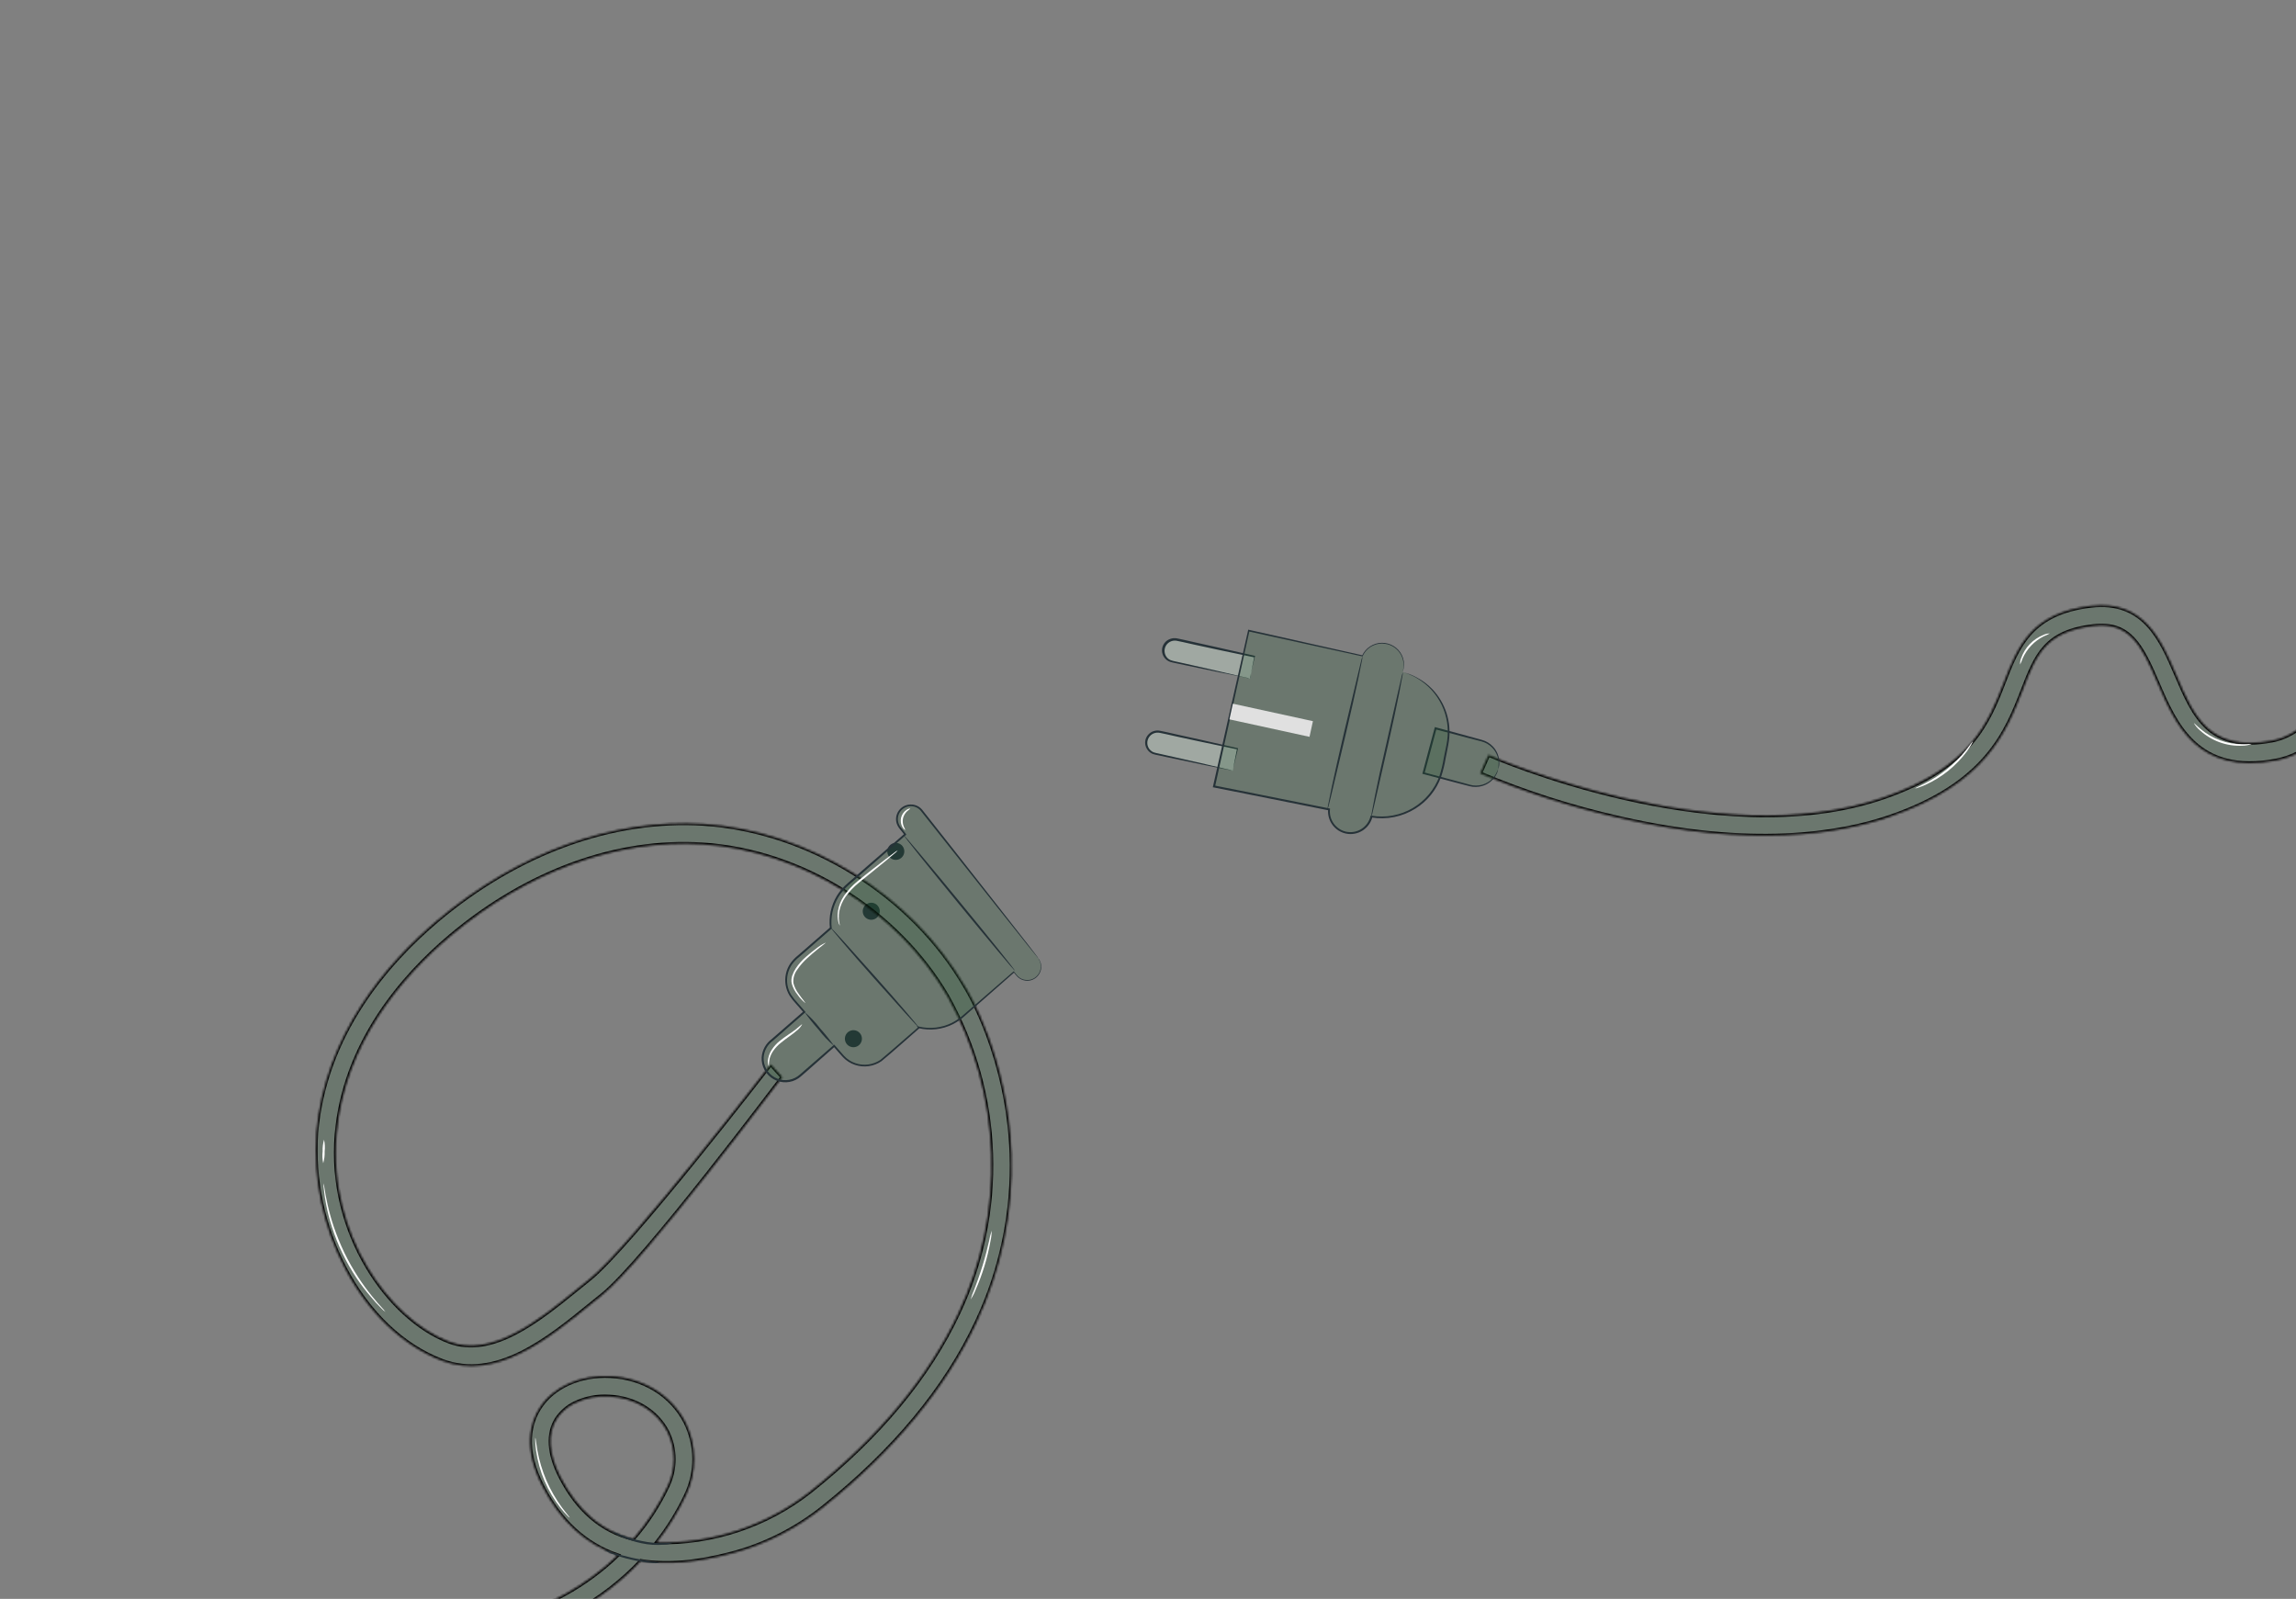 <svg width="100%" height="100%" preserveAspectRatio="xMidYMid meet" viewBox="0 0 1011 704" fill="none" xmlns="http://www.w3.org/2000/svg">
<rect x="0" y="0" width="1011" height="704" fill="#808080" stroke="none"/>
<path d="M386.974 399.518C387.315 400.178 387.451 400.925 387.367 401.663C387.283 402.401 386.982 403.098 386.501 403.664C386.021 404.231 385.383 404.642 384.669 404.846C383.955 405.05 383.196 405.037 382.489 404.81C381.781 404.582 381.158 404.149 380.697 403.567C380.236 402.984 379.958 402.278 379.899 401.538C379.839 400.797 380.001 400.056 380.364 399.407C380.726 398.759 381.273 398.232 381.935 397.895C382.372 397.669 382.849 397.532 383.34 397.492C383.83 397.452 384.323 397.508 384.792 397.659C385.26 397.81 385.694 398.052 386.068 398.371C386.443 398.69 386.751 399.08 386.974 399.518Z" fill="#263238"/>
<path d="M396.172 378.206C398.014 377.256 398.737 374.993 397.787 373.151C396.837 371.309 394.574 370.586 392.732 371.536C390.89 372.486 390.167 374.749 391.117 376.591C392.067 378.433 394.33 379.156 396.172 378.206Z" fill="#263238"/>
<path d="M379.11 455.62C379.454 456.278 379.594 457.024 379.513 457.763C379.433 458.501 379.135 459.199 378.657 459.768C378.179 460.337 377.544 460.751 376.83 460.959C376.117 461.166 375.358 461.157 374.65 460.933C373.942 460.708 373.316 460.279 372.852 459.698C372.388 459.118 372.107 458.413 372.044 457.673C371.981 456.932 372.14 456.19 372.499 455.54C372.859 454.89 373.403 454.361 374.063 454.02C374.499 453.793 374.976 453.654 375.466 453.611C375.956 453.568 376.45 453.623 376.919 453.771C377.388 453.92 377.823 454.16 378.199 454.477C378.575 454.794 378.884 455.182 379.11 455.62Z" fill="#263238"/>
<mask id="path-4-inside-1_304_2127" fill="white">
<path d="M344.027 675.553C337.155 679.096 329.92 681.888 322.45 683.88C306.928 688.004 293.683 689.132 282.174 687.264C273.644 696.259 263.758 703.862 252.876 709.798C217.526 729.25 179.297 734.78 122.91 723.102C118.701 719.856 114.439 716.325 110.122 712.508C164.405 723.751 215.148 720.372 248.611 702.033C257.154 697.338 265.042 691.541 272.073 684.789C257.855 679.917 246.695 669.725 238.867 654.392C230.218 637.622 233.505 626.303 237.718 619.807C243.672 610.594 255.584 605.291 268.78 605.968C283.337 606.725 295.681 614.325 301.804 626.314C304.258 631.261 305.558 636.7 305.605 642.221C305.652 647.742 304.445 653.203 302.076 658.19C298.561 665.655 294.212 672.697 289.112 679.183C313.592 679.812 337.525 671.884 356.789 656.765C387.022 632.708 408.994 606.249 422.084 578.127C432.382 556.217 437.326 532.174 436.509 507.978C435.691 483.782 429.136 460.127 417.382 438.962L417.309 438.82C395.271 400.862 352.897 374.532 309.323 371.753C271.536 369.331 232.105 383.664 198.307 412.101C177.308 429.775 151.549 459.288 148.147 499.521C144.49 542.868 171.012 580.635 197.713 590.776C216.758 598.022 237.418 581.203 254.056 567.72L259.536 563.292C277.508 548.981 339.11 468.966 339.369 468.692L344.434 474.284C343.359 475.419 283.523 555.523 265.055 570.231C263.291 571.621 261.488 573.091 259.646 574.601C241.324 589.514 218.396 608.142 194.58 599.095C177.349 592.534 162.183 578.065 151.875 558.349C142.275 540.034 137.932 519.42 139.325 498.789C143.023 455.521 170.333 424.088 192.591 405.285C228.136 375.386 269.784 360.309 309.84 362.822C356.249 365.9 401.357 394.001 424.88 434.335C426.147 436.363 443.851 465.491 445.322 508.034C446.184 533.524 440.961 558.854 430.085 581.925C416.406 611.31 393.573 638.774 362.245 663.776C356.574 668.29 350.472 672.235 344.027 675.553ZM252.847 617.908C249.741 619.448 247.091 621.774 245.16 624.653C240.939 631.173 241.504 640.066 246.771 650.396C254.377 665.142 264.822 674.182 278.848 677.673C284.945 670.666 290.045 662.851 294.004 654.449C295.802 650.691 296.726 646.574 296.708 642.408C296.691 638.242 295.731 634.133 293.902 630.39C289.198 621.27 279.676 615.456 268.311 614.875C262.979 614.512 257.646 615.558 252.847 617.908Z"/>
</mask>
<path d="M344.027 675.553C337.155 679.096 329.92 681.888 322.45 683.88C306.928 688.004 293.683 689.132 282.174 687.264C273.644 696.259 263.758 703.862 252.876 709.798C217.526 729.25 179.297 734.78 122.91 723.102C118.701 719.856 114.439 716.325 110.122 712.508C164.405 723.751 215.148 720.372 248.611 702.033C257.154 697.338 265.042 691.541 272.073 684.789C257.855 679.917 246.695 669.725 238.867 654.392C230.218 637.622 233.505 626.303 237.718 619.807C243.672 610.594 255.584 605.291 268.78 605.968C283.337 606.725 295.681 614.325 301.804 626.314C304.258 631.261 305.558 636.7 305.605 642.221C305.652 647.742 304.445 653.203 302.076 658.19C298.561 665.655 294.212 672.697 289.112 679.183C313.592 679.812 337.525 671.884 356.789 656.765C387.022 632.708 408.994 606.249 422.084 578.127C432.382 556.217 437.326 532.174 436.509 507.978C435.691 483.782 429.136 460.127 417.382 438.962L417.309 438.82C395.271 400.862 352.897 374.532 309.323 371.753C271.536 369.331 232.105 383.664 198.307 412.101C177.308 429.775 151.549 459.288 148.147 499.521C144.49 542.868 171.012 580.635 197.713 590.776C216.758 598.022 237.418 581.203 254.056 567.72L259.536 563.292C277.508 548.981 339.11 468.966 339.369 468.692L344.434 474.284C343.359 475.419 283.523 555.523 265.055 570.231C263.291 571.621 261.488 573.091 259.646 574.601C241.324 589.514 218.396 608.142 194.58 599.095C177.349 592.534 162.183 578.065 151.875 558.349C142.275 540.034 137.932 519.42 139.325 498.789C143.023 455.521 170.333 424.088 192.591 405.285C228.136 375.386 269.784 360.309 309.84 362.822C356.249 365.9 401.357 394.001 424.88 434.335C426.147 436.363 443.851 465.491 445.322 508.034C446.184 533.524 440.961 558.854 430.085 581.925C416.406 611.31 393.573 638.774 362.245 663.776C356.574 668.29 350.472 672.235 344.027 675.553ZM252.847 617.908C249.741 619.448 247.091 621.774 245.16 624.653C240.939 631.173 241.504 640.066 246.771 650.396C254.377 665.142 264.822 674.182 278.848 677.673C284.945 670.666 290.045 662.851 294.004 654.449C295.802 650.691 296.726 646.574 296.708 642.408C296.691 638.242 295.731 634.133 293.902 630.39C289.198 621.27 279.676 615.456 268.311 614.875C262.979 614.512 257.646 615.558 252.847 617.908Z" fill="#195829" fill-opacity="0.2" stroke="black" stroke-width="1.552" mask="url(#path-4-inside-1_304_2127)"/>
<path d="M290.568 688.097C289.35 688.349 288.098 688.378 286.87 688.183C283.89 687.923 280.933 687.442 278.023 686.743C275.106 686.11 272.244 685.244 269.464 684.154C268.273 683.778 267.165 683.173 266.205 682.373C266.3 682.325 267.532 682.89 269.688 683.579C271.844 684.267 274.845 685.121 278.204 685.89C281.562 686.659 284.671 687.217 286.91 687.523C288.141 687.627 289.363 687.819 290.568 688.097Z" fill="#263238"/>
<path d="M296.469 679.211C295.201 679.778 293.836 680.095 292.448 680.144C289.127 680.429 285.782 680.219 282.522 679.521C279.263 678.849 276.095 677.797 273.081 676.386C271.787 675.859 270.585 675.127 269.523 674.219C269.617 674.17 270.962 674.837 273.304 675.771C276.359 676.98 279.517 677.909 282.74 678.548C285.932 679.227 289.194 679.52 292.455 679.42C294.905 679.437 296.435 679.068 296.469 679.211Z" fill="#263238"/>
<path d="M250.876 668.249C250.432 667.978 250.037 667.633 249.71 667.229C248.725 666.224 247.793 665.169 246.918 664.067C241.122 656.746 237.374 648.018 236.055 638.774C235.846 637.387 235.72 635.989 235.676 634.587C235.619 634.073 235.634 633.554 235.721 633.044C235.847 632.978 236.026 635.227 236.634 638.695C237.467 643.203 238.791 647.607 240.585 651.825C242.405 656.025 244.688 660.009 247.391 663.703C249.494 666.54 250.986 668.152 250.876 668.249Z" fill="white"/>
<path d="M245.79 706.689C244.764 707.725 243.597 708.61 242.323 709.318C236.357 713.056 229.625 715.4 222.628 716.174C221.189 716.406 219.726 716.44 218.278 716.276C219.685 715.945 221.111 715.704 222.548 715.555C225.956 715.005 229.309 714.159 232.57 713.027C235.831 711.883 238.988 710.463 242.006 708.781C243.224 708.008 244.488 707.31 245.79 706.689Z" fill="white"/>
<path d="M436.662 541.874C436.655 543.434 436.478 544.989 436.132 546.51C434.809 553.911 432.606 561.127 429.569 568.004C429.011 569.458 428.289 570.844 427.417 572.135C427.835 570.669 428.36 569.235 428.986 567.844C430.01 565.175 431.356 561.459 432.648 557.291C433.94 553.123 434.87 549.262 435.511 546.47C435.782 544.912 436.167 543.376 436.662 541.874Z" fill="white"/>
<path d="M169.727 577.676C169.039 577.182 168.405 576.617 167.836 575.99C166.204 574.382 164.661 572.686 163.215 570.909C160.992 568.323 158.924 565.608 157.021 562.778C152.379 555.812 148.722 548.237 146.152 540.27C145.109 537.019 144.257 533.71 143.602 530.36C143.149 528.105 142.81 525.829 142.586 523.54C142.451 522.705 142.403 521.858 142.443 521.012C142.671 521.829 142.833 522.662 142.928 523.504C143.155 525.108 143.581 527.409 144.213 530.225C144.942 533.533 145.846 536.801 146.921 540.014C148.271 543.959 149.843 547.824 151.631 551.591C153.453 555.327 155.501 558.949 157.764 562.435C159.608 565.274 161.602 568.013 163.737 570.64C165.554 572.884 167.088 574.655 168.192 575.826C168.752 576.401 169.265 577.02 169.727 577.676Z" fill="white"/>
<path d="M142.68 501.801C143.061 503.509 143.15 505.269 142.944 507.007C143.023 508.759 142.812 510.511 142.317 512.193C141.947 510.481 141.863 508.718 142.069 506.978C141.997 505.231 142.204 503.483 142.68 501.801Z" fill="white"/>
<path d="M457.096 421.842L405.791 356.857C404.77 355.647 403.318 354.882 401.743 354.723C400.168 354.564 398.593 355.024 397.35 356.005C396.108 356.986 395.295 358.412 395.085 359.981C394.874 361.55 395.282 363.139 396.222 364.413L398.566 367.367L373.184 389.502C370.491 391.847 368.415 394.817 367.138 398.152C365.861 401.486 365.422 405.083 365.859 408.627L350.556 421.982C348.009 424.205 346.449 427.347 346.219 430.719C345.988 434.091 347.105 437.417 349.326 439.966L354.167 445.473L339.202 458.553C338.211 459.419 337.399 460.473 336.814 461.653C336.229 462.833 335.883 464.116 335.794 465.43C335.705 466.744 335.876 468.063 336.297 469.311C336.717 470.558 337.38 471.711 338.246 472.703C339.112 473.695 340.166 474.507 341.346 475.091C342.526 475.676 343.809 476.023 345.123 476.112C346.437 476.201 347.756 476.03 349.003 475.609C350.251 475.188 351.404 474.526 352.396 473.659L367.384 460.586L371.153 464.906C373.375 467.453 376.518 469.013 379.89 469.243C383.262 469.474 386.588 468.357 389.136 466.136L404.714 452.539L404.641 452.397C408.01 453.191 411.52 453.171 414.881 452.339C418.241 451.507 421.355 449.887 423.965 447.613L446.499 427.987L447.614 429.413C448.636 430.623 450.087 431.388 451.662 431.547C453.238 431.706 454.813 431.246 456.055 430.265C457.298 429.284 458.11 427.858 458.321 426.289C458.531 424.72 458.123 423.13 457.184 421.856L457.096 421.842Z" fill="#195829" fill-opacity="0.2"/>
<path d="M457.096 421.842C457.41 422.181 457.67 422.566 457.866 422.985C458.476 424.22 458.651 425.625 458.361 426.972C458.116 428.066 457.581 429.075 456.814 429.893C456.046 430.712 455.074 431.309 453.997 431.624C452.934 431.914 451.814 431.917 450.75 431.633C449.686 431.349 448.716 430.787 447.94 430.006C447.376 429.416 446.914 428.754 446.381 428.108L446.652 428.129L430.13 442.652L425.19 447.001C423.479 448.615 421.546 449.975 419.45 451.042C414.829 453.315 409.561 453.909 404.55 452.724L404.869 452.179L404.934 452.306L405.168 452.565L404.868 452.72C399.604 457.296 394.17 462.24 388.164 467.238C386.475 468.403 384.537 469.157 382.505 469.441C380.473 469.724 378.403 469.53 376.46 468.872C374.448 468.198 372.633 467.037 371.176 465.494C369.757 463.945 368.417 462.355 367.021 460.774L367.586 460.823L354.991 471.941C353.881 472.853 352.891 473.844 351.654 474.742C350.049 475.834 348.172 476.456 346.233 476.538C344.295 476.62 342.371 476.159 340.68 475.207C338.989 474.255 337.598 472.85 336.662 471.15C335.727 469.45 335.284 467.522 335.385 465.585C335.495 464 335.948 462.458 336.711 461.066C337.475 459.674 338.533 458.464 339.81 457.52L353.917 445.221L353.869 445.826C352.876 444.678 351.843 443.489 350.786 442.294C349.649 441.093 348.614 439.8 347.692 438.427C345.922 435.527 345.342 432.054 346.075 428.736C346.43 427.108 347.094 425.563 348.03 424.185C348.983 422.852 350.12 421.66 351.406 420.644L365.568 408.297L365.438 408.664C364.851 403.73 365.916 398.741 368.466 394.477C369.72 392.418 371.295 390.573 373.13 389.01L378.37 384.426L398.315 367.076L398.266 367.601C397.652 366.837 397.046 366.05 396.432 365.286C395.757 364.53 395.23 363.655 394.88 362.704C394.566 361.747 394.48 360.73 394.63 359.734C394.779 358.738 395.16 357.791 395.741 356.968C396.322 356.145 397.087 355.47 397.976 354.996C398.865 354.522 399.852 354.262 400.859 354.238C401.833 354.192 402.805 354.37 403.699 354.759C404.593 355.147 405.386 355.736 406.017 356.48L418.698 372.571C426.635 382.684 433.57 391.514 439.301 398.823C445.032 406.133 449.478 411.844 452.574 415.79C454.078 417.735 455.234 419.24 456.034 420.288C456.415 420.792 456.706 421.162 456.916 421.454C457.006 421.594 457.083 421.742 457.144 421.897C457.02 421.786 456.909 421.662 456.813 421.527C456.65 421.211 456.28 420.881 455.893 420.401L452.306 415.968C449.186 412.054 444.645 406.352 438.884 399.139C433.122 391.925 426.131 383.065 418.139 373C414.141 367.965 409.899 362.622 405.411 356.973C404.853 356.318 404.153 355.798 403.365 355.452C402.576 355.107 401.72 354.945 400.86 354.978C399.971 355.006 399.101 355.243 398.32 355.669C397.538 356.095 396.868 356.698 396.362 357.429C395.856 358.161 395.529 359.002 395.406 359.883C395.284 360.764 395.37 361.662 395.657 362.504C395.968 363.38 396.451 364.186 397.079 364.872C397.693 365.636 398.307 366.4 398.913 367.187L399.076 367.504L398.801 367.746L378.904 385.151C375.53 388.272 371.547 390.946 369.172 394.993C366.703 399.103 365.667 403.916 366.225 408.678L366.244 408.909L366.055 409.007L351.9 421.369C350.67 422.331 349.583 423.464 348.673 424.734C347.809 426.022 347.194 427.459 346.857 428.972C346.167 432.07 346.706 435.314 348.363 438.021C349.257 439.355 350.265 440.61 351.376 441.769C352.426 442.989 353.474 444.169 354.467 445.318L354.749 445.632L354.419 445.923L340.407 458.172C339.205 459.031 338.209 460.147 337.49 461.438C336.772 462.729 336.349 464.163 336.253 465.637C336.176 467.404 336.591 469.157 337.452 470.702C338.312 472.247 339.585 473.522 341.128 474.386C342.671 475.25 344.424 475.668 346.191 475.595C347.958 475.521 349.669 474.959 351.135 473.969C352.255 473.192 353.316 472.145 354.402 471.224L367.038 460.225L367.345 459.967L367.595 460.258C368.991 461.839 370.347 463.461 371.726 464.97C373.095 466.422 374.799 467.516 376.69 468.153C378.519 468.775 380.468 468.963 382.382 468.702C384.296 468.44 386.123 467.737 387.719 466.647C393.607 461.73 399.16 456.745 404.408 452.217L404.39 452.686L404.325 452.56L403.639 451.773L404.644 452.015C409.509 453.166 414.623 452.587 419.108 450.378C421.158 449.343 423.049 448.017 424.722 446.443L429.687 442.141L446.281 427.759L446.455 427.67L446.545 427.844C447.078 428.489 447.556 429.183 448.08 429.733C448.598 430.274 449.217 430.709 449.901 431.015C451.157 431.556 452.557 431.664 453.882 431.323C454.72 431.088 455.498 430.674 456.162 430.11C456.825 429.546 457.358 428.845 457.725 428.055C458.091 427.265 458.282 426.405 458.285 425.534C458.287 424.664 458.101 423.803 457.739 423.011C457.544 422.611 457.329 422.22 457.096 421.842Z" fill="#263238"/>
<path d="M446.986 427.536C446.781 427.642 435.687 414.434 422.166 397.956C408.644 381.478 397.801 367.981 397.998 367.819C398.195 367.658 409.289 380.905 422.834 397.391C436.38 413.877 447.183 427.374 446.986 427.536Z" fill="#263238"/>
<path d="M404.554 452.382C404.349 452.488 395.613 442.806 384.86 430.723C374.106 418.641 365.637 408.622 365.842 408.516C366.048 408.41 374.783 418.092 385.553 430.206C396.323 442.32 404.759 452.276 404.554 452.382Z" fill="#263238"/>
<path d="M367.353 460.603C364.78 458.46 362.46 456.032 360.438 453.364C358.201 450.884 356.118 448.27 354.2 445.536C356.768 447.689 359.085 450.126 361.107 452.799C363.342 455.273 365.428 457.879 367.353 460.603Z" fill="#263238"/>
<path d="M363.594 415.058C363.651 415.169 362.09 416.294 359.665 418.265C358.452 419.251 357.028 420.446 355.51 421.849C353.858 423.32 352.393 424.989 351.15 426.819C349.806 428.52 349.162 430.67 349.348 432.83C349.796 434.571 350.596 436.201 351.699 437.621C353.457 440.176 354.779 441.615 354.685 441.704C353.331 440.656 352.15 439.401 351.186 437.985C349.978 436.525 349.099 434.822 348.61 432.991C348.379 431.849 348.46 430.667 348.846 429.568C349.236 428.428 349.773 427.343 350.444 426.342C351.716 424.444 353.242 422.729 354.977 421.243C356.543 419.855 358.032 418.707 359.214 417.817C360.545 416.708 362.018 415.78 363.594 415.058Z" fill="white"/>
<path d="M395.274 374.447C394.918 374.92 394.492 375.336 394.009 375.68C393.167 376.414 391.916 377.48 390.357 378.764L378.153 388.7C375.939 390.496 373.97 392.574 372.297 394.882C370.956 396.78 370.024 398.937 369.561 401.215C369.189 403.334 369.292 405.509 369.863 407.583C369.509 407.096 369.268 406.537 369.159 405.945C368.778 404.353 368.722 402.701 368.994 401.087C369.39 398.7 370.301 396.428 371.663 394.428C373.332 392.017 375.338 389.857 377.62 388.015C382.398 384.089 386.811 380.733 390.017 378.259C391.608 377.038 392.893 376.075 393.839 375.388C394.281 375.022 394.763 374.707 395.274 374.447Z" fill="white"/>
<path d="M353.226 451.02C352.63 452.115 351.804 453.067 350.803 453.811C349.105 455.367 346.453 457.015 343.792 459.188C342.556 460.18 341.463 461.336 340.542 462.625C339.802 463.672 339.246 464.839 338.899 466.073C338.655 467.249 338.542 468.448 338.562 469.649C338.048 468.482 337.953 467.174 338.293 465.946C338.569 464.598 339.104 463.317 339.868 462.172C340.777 460.768 341.899 459.514 343.194 458.456C345.91 456.234 348.627 454.673 350.367 453.275C352.107 451.878 353.105 450.903 353.226 451.02Z" fill="white"/>
<path d="M400.771 356.044C400.836 356.171 400.243 356.457 399.519 357.11C398.601 357.95 397.946 359.039 397.634 360.244C397.365 361.468 397.473 362.744 397.942 363.906C398.287 364.809 398.676 365.329 398.573 365.402C398.471 365.475 397.925 365.116 397.381 364.176C396.668 362.925 396.45 361.451 396.772 360.048C397.116 358.653 397.962 357.433 399.147 356.622C400.054 356.014 400.738 355.941 400.771 356.044Z" fill="white"/>
<mask id="path-21-inside-2_304_2127" fill="white">
<path d="M1012.18 331.365C1009.03 333.002 1005.65 334.17 1002.16 334.831C967.494 341.326 957.899 318.841 950.133 300.796C942.931 283.96 937.712 273.725 921.732 275.604C900.59 278.103 896.63 288.31 890.62 303.776C883.469 322.191 874.593 345.098 831.888 359.679C809.768 367.226 770.976 373.486 712.585 360.02C691.808 355.305 671.483 348.781 651.844 340.522L655.433 332.427C656.441 332.868 755.685 376.35 829.024 351.292C867.816 338.048 875.536 318.139 882.363 300.57C888.481 284.809 894.252 269.927 920.691 266.796C944.049 264.054 951.612 281.704 958.273 297.298C966.082 315.541 972.825 331.293 1000.53 326.11C1031.73 320.263 1045.17 259.065 1053.19 222.592C1056.07 209.559 1057.93 200.238 1060.36 194.64L1068.75 196.316C1067.76 200.83 1064.53 212.499 1061.84 224.512C1053.7 261.71 1041.71 316.137 1012.18 331.365Z"/>
</mask>
<path d="M1012.18 331.365C1009.03 333.002 1005.65 334.17 1002.16 334.831C967.494 341.326 957.899 318.841 950.133 300.796C942.931 283.96 937.712 273.725 921.732 275.604C900.59 278.103 896.63 288.31 890.62 303.776C883.469 322.191 874.593 345.098 831.888 359.679C809.768 367.226 770.976 373.486 712.585 360.02C691.808 355.305 671.483 348.781 651.844 340.522L655.433 332.427C656.441 332.868 755.685 376.35 829.024 351.292C867.816 338.048 875.536 318.139 882.363 300.57C888.481 284.809 894.252 269.927 920.691 266.796C944.049 264.054 951.612 281.704 958.273 297.298C966.082 315.541 972.825 331.293 1000.53 326.11C1031.73 320.263 1045.17 259.065 1053.19 222.592C1056.07 209.559 1057.93 200.238 1060.36 194.64L1068.75 196.316C1067.76 200.83 1064.53 212.499 1061.84 224.512C1053.7 261.71 1041.71 316.137 1012.18 331.365Z" fill="#195829" fill-opacity="0.2" stroke="black" stroke-width="1.552" mask="url(#path-21-inside-2_304_2127)"/>
<path d="M868.675 326.6C868.675 326.6 868.514 327.063 868.085 327.784C867.502 328.828 866.85 329.833 866.134 330.791C863.772 333.967 861.024 336.836 857.953 339.333C854.878 341.815 851.503 343.899 847.906 345.535C846.818 346.026 845.706 346.459 844.573 346.834C844.166 347.002 843.736 347.109 843.297 347.152C843.232 347.026 844.972 346.288 847.628 344.918C854.581 341.376 860.713 336.414 865.628 330.352C867.475 327.999 868.514 326.443 868.675 326.6Z" fill="white"/>
<path d="M902.589 278.913C901.746 279.389 900.868 279.801 899.964 280.147C895.804 282.218 892.499 285.678 890.621 289.928C890.315 290.847 889.94 291.743 889.502 292.607C889.452 291.618 889.627 290.632 890.014 289.721C890.816 287.445 892.093 285.367 893.761 283.623C895.429 281.88 897.449 280.512 899.687 279.61C900.587 279.154 901.581 278.916 902.589 278.913Z" fill="white"/>
<path d="M991.431 327.6C990.114 328.093 988.719 328.345 987.312 328.344C983.916 328.497 980.524 327.978 977.329 326.816C974.134 325.655 971.2 323.875 968.695 321.577C967.622 320.676 966.717 319.591 966.022 318.373C966.149 318.308 967.158 319.489 969.111 321.103C971.657 323.2 974.539 324.853 977.635 325.991C980.736 327.112 984.007 327.693 987.304 327.707C989.834 327.723 991.413 327.449 991.431 327.6Z" fill="white"/>
<path d="M659.711 338.665C659.011 341.284 657.298 343.517 654.951 344.874C652.604 346.231 649.814 346.6 647.195 345.901L626.797 340.414L632.093 320.654L652.476 326.149C655.095 326.85 657.328 328.562 658.685 330.909C660.042 333.256 660.411 336.046 659.711 338.665Z" fill="#195829" fill-opacity="0.2"/>
<path d="M659.711 338.665C659.825 337.743 659.888 336.816 659.899 335.887C659.812 333.321 658.749 330.885 656.927 329.076C655.677 327.819 654.114 326.919 652.4 326.468L646.28 324.882C641.938 323.72 637.126 322.46 632.011 321.116L632.549 320.839L629.904 330.727L627.252 340.599L626.975 340.061L641.189 343.876L647.294 345.55C648.999 346.014 650.797 346.019 652.504 345.564C654.988 344.902 657.126 343.32 658.486 341.138C658.943 340.325 659.352 339.486 659.711 338.626C659.554 339.564 659.226 340.467 658.742 341.286C657.426 343.628 655.237 345.353 652.654 346.087C650.85 346.612 648.939 346.644 647.119 346.18C645.204 345.687 643.161 345.14 640.999 344.595L626.706 340.82L626.291 340.714L626.413 340.291L629.041 330.411L631.702 320.555L631.808 320.14L632.223 320.246L646.469 324.124L652.575 325.798C654.388 326.3 656.031 327.286 657.327 328.649C659.19 330.575 660.22 333.157 660.193 335.836C660.218 336.801 660.054 337.762 659.711 338.665Z" fill="#263238"/>
<path d="M550.437 298.896L516.301 291.449C515.664 291.31 515.061 291.047 514.526 290.675C513.99 290.302 513.534 289.828 513.182 289.279C512.83 288.731 512.59 288.118 512.475 287.476C512.36 286.834 512.373 286.176 512.513 285.539C512.652 284.902 512.915 284.299 513.287 283.764C513.659 283.229 514.134 282.772 514.682 282.42C515.231 282.069 515.844 281.828 516.486 281.713C517.128 281.599 517.786 281.611 518.423 281.751L552.542 289.206L550.437 298.896Z" fill="#195829" fill-opacity="0.2"/>
<path d="M542.839 339.413L508.735 331.95C508.097 331.812 507.493 331.551 506.957 331.18C506.42 330.809 505.963 330.336 505.609 329.787C505.256 329.239 505.014 328.627 504.898 327.985C504.781 327.344 504.792 326.685 504.931 326.048C505.067 325.41 505.329 324.805 505.701 324.269C506.073 323.732 506.547 323.275 507.096 322.923C507.646 322.57 508.26 322.331 508.902 322.217C509.545 322.103 510.204 322.117 510.841 322.259L544.968 329.691L542.839 339.413Z" fill="#195829" fill-opacity="0.2"/>
<g opacity="0.6">
<path opacity="0.6" d="M550.437 298.896L516.301 291.449C515.664 291.31 515.061 291.047 514.526 290.675C513.99 290.302 513.534 289.828 513.182 289.279C512.83 288.731 512.59 288.118 512.475 287.476C512.36 286.834 512.373 286.176 512.513 285.539C512.652 284.902 512.915 284.299 513.287 283.764C513.659 283.229 514.134 282.772 514.682 282.42C515.231 282.069 515.844 281.828 516.486 281.713C517.128 281.599 517.786 281.611 518.423 281.751L552.542 289.206L550.437 298.896Z" fill="white"/>
</g>
<g opacity="0.6">
<path opacity="0.6" d="M542.839 339.413L508.735 331.95C508.097 331.812 507.493 331.551 506.957 331.18C506.42 330.809 505.963 330.336 505.609 329.787C505.256 329.239 505.014 328.627 504.898 327.985C504.781 327.344 504.792 326.685 504.931 326.048C505.067 325.41 505.329 324.805 505.701 324.269C506.073 323.732 506.547 323.275 507.096 322.923C507.646 322.57 508.26 322.331 508.902 322.217C509.545 322.103 510.204 322.117 510.841 322.259L544.968 329.691L542.839 339.413Z" fill="white"/>
</g>
<path d="M550.437 298.896C550.452 298.658 550.484 298.421 550.531 298.187L550.889 296.242L552.287 289.138L552.458 289.469L536.509 286.13L526.492 283.972L521.084 282.76L518.325 282.182C517.469 281.977 516.572 282.036 515.75 282.349C515.05 282.604 514.424 283.028 513.928 283.584C513.433 284.14 513.083 284.81 512.91 285.534C512.745 286.24 512.75 286.974 512.925 287.677C513.1 288.381 513.439 289.032 513.915 289.578C514.37 290.089 514.943 290.48 515.584 290.719C516.271 290.956 516.976 291.141 517.691 291.273L521.934 292.206L536.619 295.538L546.606 297.87L549.318 298.473C549.66 298.542 549.996 298.636 550.324 298.754C550.017 298.74 549.713 298.696 549.415 298.623L546.703 298.02C544.223 297.518 540.835 296.845 536.712 295.99L521.775 292.868L517.461 291.952C516.687 291.811 515.922 291.624 515.171 291.392C514.129 291.013 513.231 290.32 512.601 289.407C511.972 288.495 511.642 287.409 511.658 286.301C511.674 285.193 512.034 284.117 512.69 283.223C513.345 282.329 514.263 281.661 515.315 281.313C516.3 280.955 517.367 280.884 518.391 281.107L521.134 281.693L526.526 282.914L536.536 285.135L552.401 288.738L552.673 288.799L552.604 289.054L550.897 296.258L550.411 298.109C550.453 298.369 550.461 298.634 550.437 298.896Z" fill="#263238"/>
<path d="M542.839 339.413C542.85 339.171 542.887 338.93 542.949 338.696C543.038 338.17 543.149 337.532 543.307 336.75L544.705 329.646L544.876 329.978L528.919 326.622L518.91 324.481L513.502 323.268L510.743 322.69C509.88 322.502 508.981 322.563 508.152 322.866C507.454 323.127 506.831 323.555 506.337 324.113C505.844 324.672 505.495 325.342 505.321 326.067C505.153 326.772 505.158 327.507 505.336 328.21C505.514 328.912 505.859 329.562 506.342 330.102C506.793 330.612 507.36 331.005 507.994 331.251C508.685 331.48 509.392 331.658 510.109 331.781L514.344 332.738L529.045 336.062L539.032 338.395L541.744 338.997C542.084 339.057 542.416 339.154 542.734 339.287C542.734 339.287 542.439 339.259 541.841 339.147L539.154 338.632L529.163 336.601L514.242 333.471L509.919 332.539C509.143 332.412 508.377 332.225 507.63 331.979C506.848 331.672 506.154 331.179 505.607 330.541C505.033 329.899 504.622 329.127 504.411 328.292C504.2 327.457 504.194 326.582 504.394 325.744C504.614 324.889 505.039 324.1 505.632 323.445C506.225 322.79 506.969 322.29 507.799 321.987C508.784 321.631 509.85 321.559 510.874 321.782C511.808 322.001 512.725 322.188 513.634 322.36L519.026 323.581L529.027 325.786L544.901 329.405L545.156 329.473L545.104 329.721C544.37 332.72 543.796 335.138 543.372 336.917L542.911 338.776C542.932 339.205 542.847 339.429 542.839 339.413Z" fill="#263238"/>
<path d="M617.744 295.938L617.985 294.853C618.492 292.555 618.129 290.151 616.966 288.105C615.804 286.059 613.925 284.517 611.692 283.776C609.458 283.034 607.03 283.147 604.875 284.091C602.719 285.036 600.991 286.745 600.022 288.89L549.949 277.777L534.606 346.38L585.126 356.342C584.911 358.652 585.547 360.962 586.915 362.836C588.284 364.71 590.289 366.019 592.555 366.518C594.98 367.046 597.515 366.605 599.618 365.289C601.721 363.972 603.226 361.884 603.809 359.473C610.838 360.68 618.06 359.101 623.943 355.069C629.825 351.038 633.905 344.872 635.315 337.881L637.367 327.738C638.722 320.939 637.451 313.879 633.81 307.979C630.17 302.078 624.429 297.776 617.744 295.938Z" fill="#195829" fill-opacity="0.2"/>
<path d="M617.745 295.938L618.184 296.051L619.437 296.426C620.122 296.614 620.79 296.859 621.435 297.156L622.699 297.705L624.084 298.451C626.52 299.746 628.735 301.421 630.644 303.412C633.527 306.418 635.686 310.042 636.958 314.007C638.23 317.973 638.582 322.177 637.986 326.299C637.643 328.777 637.046 331.266 636.562 333.896C636.12 336.639 635.46 339.341 634.587 341.978C632.513 347.795 628.533 352.739 623.293 356.007C617.509 359.657 610.584 361.048 603.84 359.917L604.33 359.665C603.72 362.113 602.21 364.243 600.101 365.627C599.005 366.347 597.777 366.841 596.488 367.079C595.199 367.318 593.875 367.297 592.594 367.018C590.226 366.495 588.129 365.125 586.699 363.166C585.268 361.207 584.602 358.793 584.825 356.377L585.157 356.827L545.918 348.99L534.484 346.723L534.045 346.649L534.135 346.203C539.773 321.285 544.984 297.907 549.55 277.623L549.633 277.24L550 277.331L600.035 288.563L599.766 288.702C600.525 287.038 601.74 285.622 603.27 284.619C604.799 283.616 606.582 283.066 608.41 283.033C610.239 283 612.04 283.486 613.605 284.433C615.17 285.381 616.434 286.752 617.253 288.388C618.102 290.108 618.404 292.047 618.118 293.945C618.044 294.424 617.941 294.898 617.809 295.364L617.68 295.851C617.68 295.851 617.815 295.181 617.99 293.93C618.197 292.044 617.841 290.139 616.967 288.455C616.277 287.128 615.279 285.986 614.058 285.123C612.837 284.259 611.427 283.7 609.946 283.492C608.048 283.188 606.104 283.491 604.389 284.357C602.48 285.313 600.958 286.896 600.078 288.841L599.993 289.025L599.794 288.988L549.706 278.003L550.18 277.758L535.005 346.415L534.72 345.861L546.138 348.137L585.289 355.958L585.664 356.025L585.621 356.407C585.403 358.618 585.999 360.832 587.297 362.634C588.595 364.437 590.506 365.704 592.671 366.198C594.994 366.704 597.423 366.283 599.439 365.022C601.455 363.762 602.898 361.763 603.46 359.453L603.559 359.102L603.91 359.161C610.158 360.202 616.573 359.021 622.041 355.824C627.509 352.628 631.685 347.617 633.843 341.662C634.682 339.066 635.319 336.409 635.748 333.716C636.256 331.092 636.877 328.571 637.228 326.149C638.017 320.741 637.162 315.221 634.776 310.304C632.391 305.387 628.583 301.301 623.847 298.574C623.366 298.301 622.91 298.036 622.469 297.803L621.221 297.246C620.579 296.93 619.917 296.657 619.239 296.428L618 296.006C617.82 295.966 617.735 295.943 617.745 295.938Z" fill="#263238"/>
<path d="M578.121 317.539L542.866 309.847L541.361 316.745L576.616 324.437L578.121 317.539Z" fill="#E0E0E0"/>
<path d="M617.745 295.938C617.695 296.797 617.573 297.65 617.379 298.488C617.105 300.13 616.657 302.482 616.073 305.384C614.929 311.197 613.192 319.196 611.194 328.01C609.197 336.824 607.41 344.649 606.045 350.576L604.475 357.388C604.313 358.239 604.073 359.072 603.759 359.879C603.808 359.02 603.931 358.167 604.125 357.329C604.398 355.687 604.846 353.335 605.43 350.433C606.574 344.62 608.312 336.621 610.35 327.886L615.459 305.241L617.044 298.42C617.198 297.573 617.433 296.741 617.745 295.938Z" fill="#263238"/>
<path d="M599.99 288.827C599.935 289.735 599.797 290.637 599.578 291.52C599.25 293.25 598.74 295.754 598.103 298.825C596.796 304.981 594.882 313.452 592.692 322.786C590.502 332.119 588.507 340.432 587.018 346.702C586.291 349.638 585.773 352.047 585.263 353.93C585.081 354.828 584.826 355.709 584.501 356.565C584.577 355.655 584.72 354.752 584.928 353.863C585.257 352.133 585.75 349.637 586.404 346.559C587.711 340.402 589.625 331.931 591.815 322.598L597.497 298.697L599.243 291.453C599.425 290.56 599.674 289.682 599.99 288.827Z" fill="#263238"/>
</svg>
